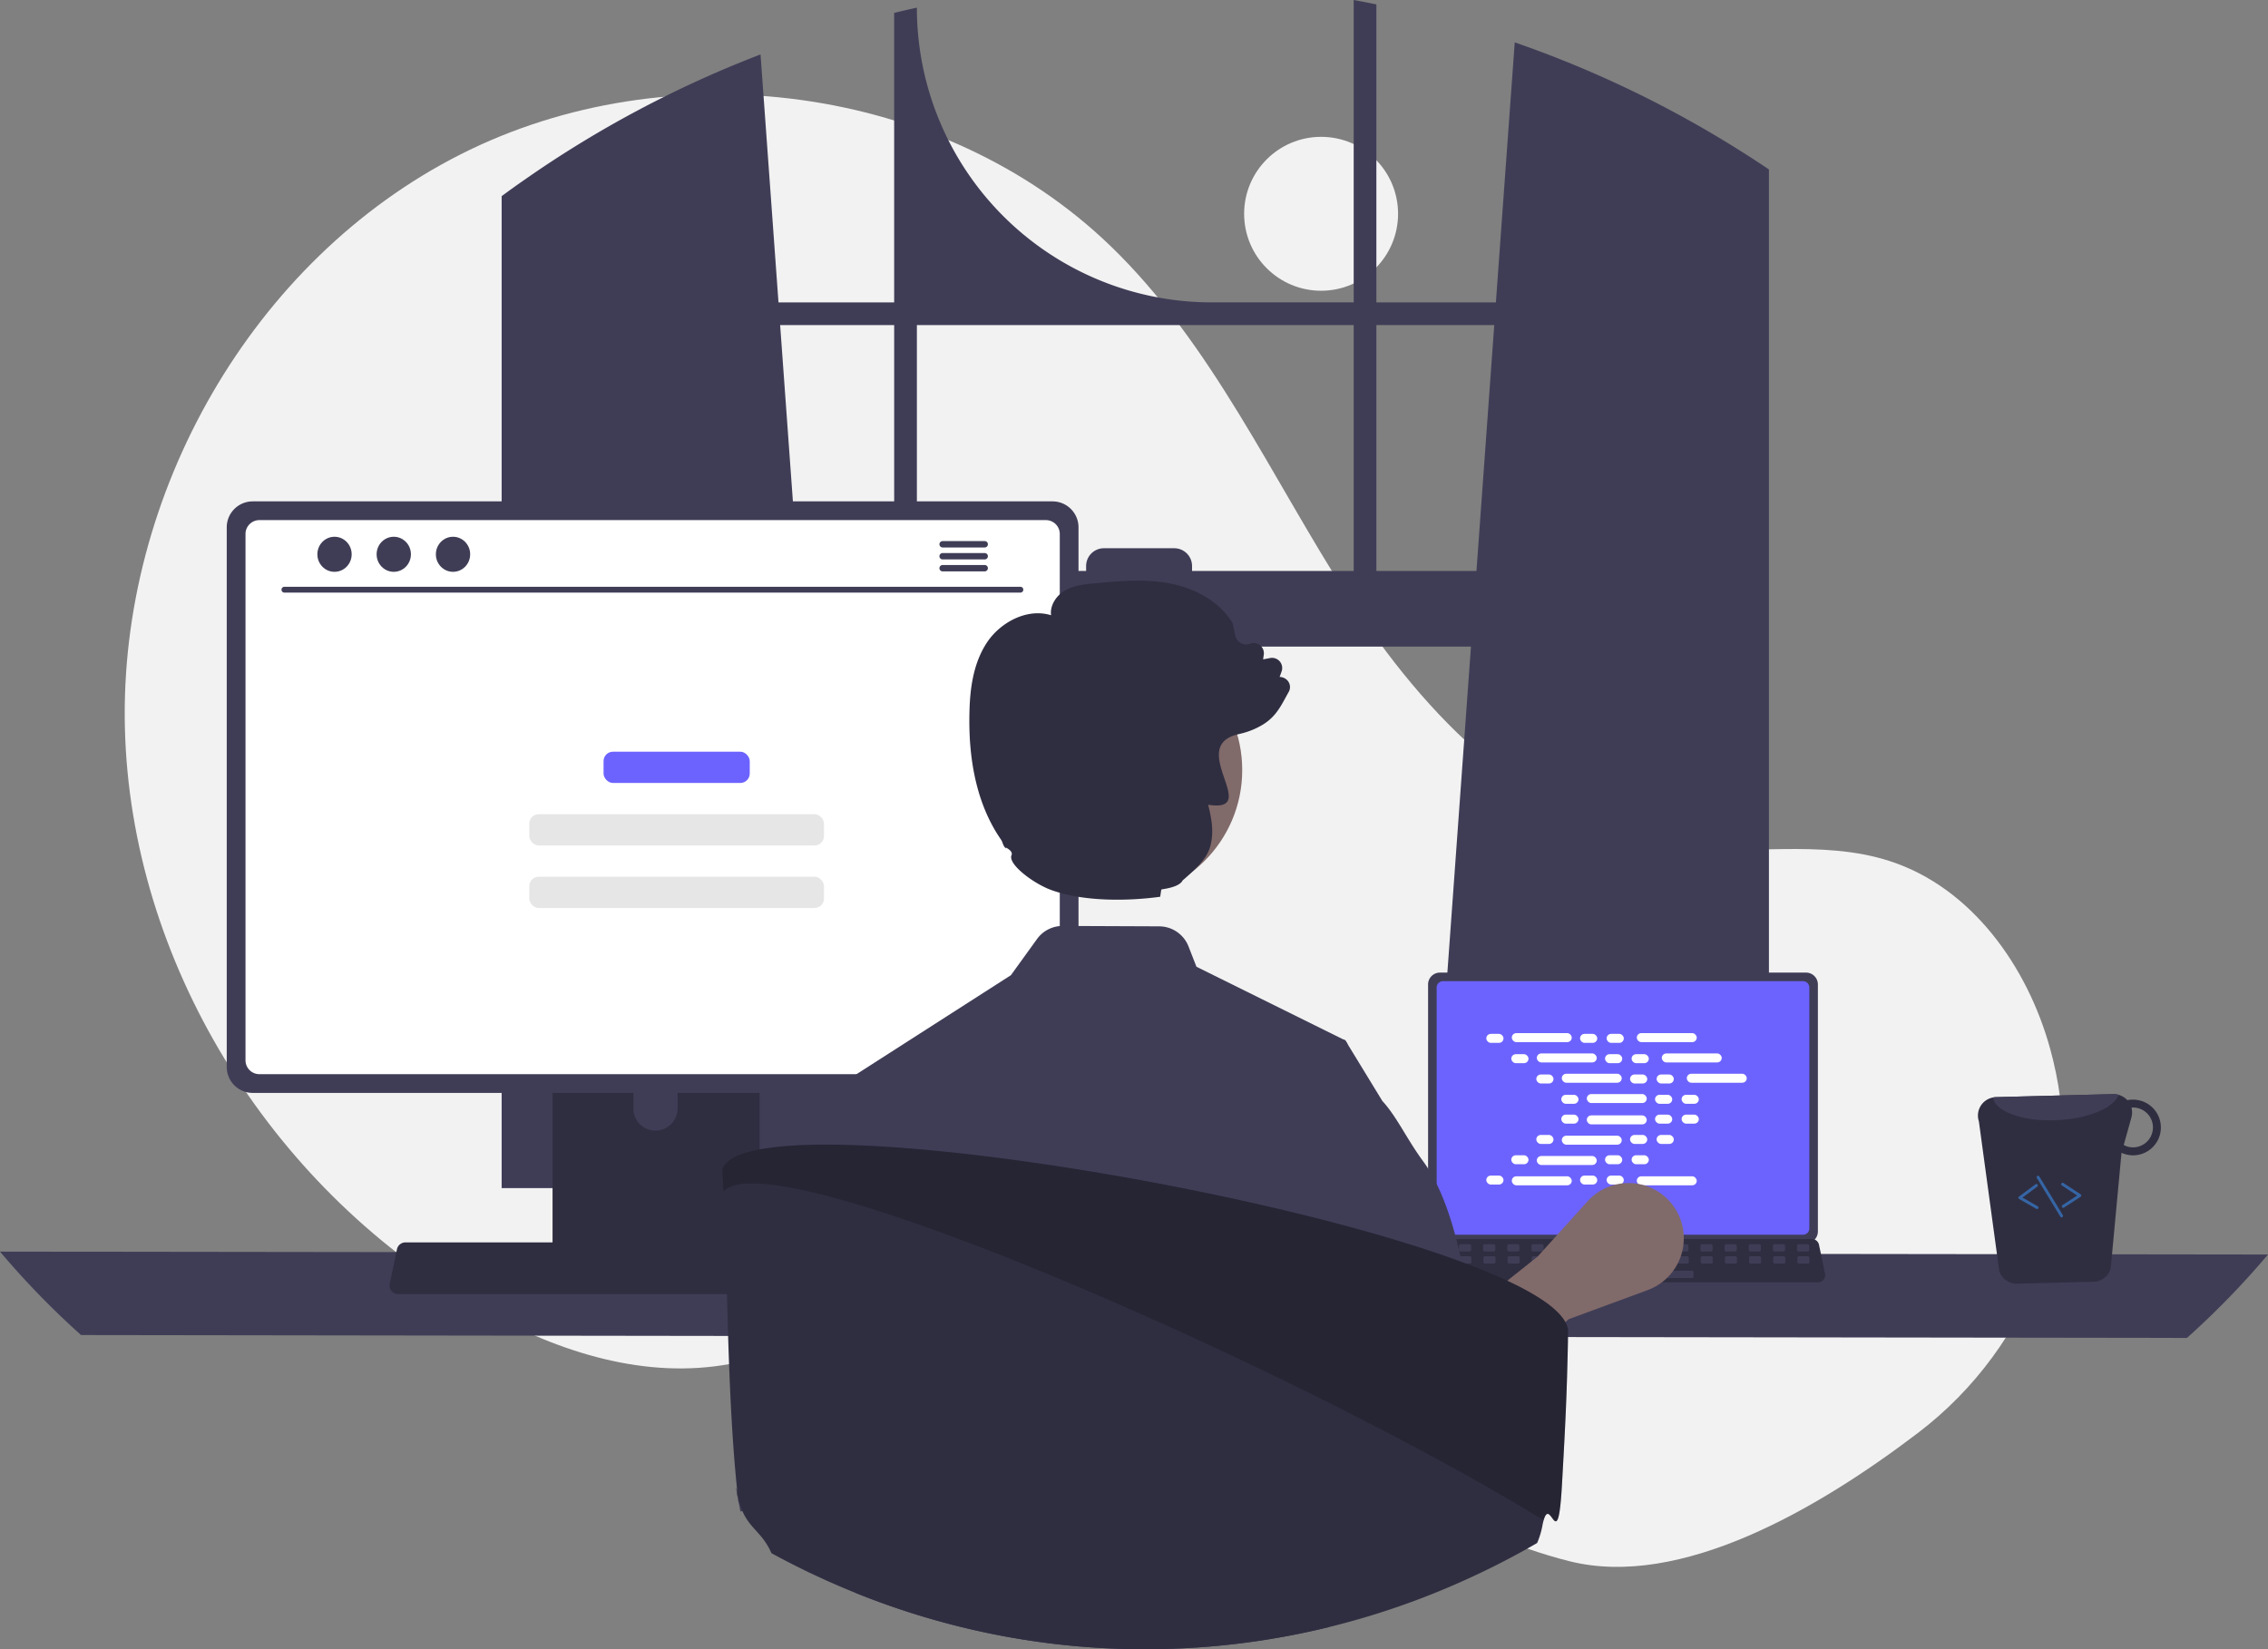 <svg xmlns="http://www.w3.org/2000/svg" width="786.82" height="572.258" viewBox="0 0 786.82 572.258">
  <rect x="0" y="0" width="786.82" height="572.258" fill="#808080" stroke="none"/>
  <g id="Grupo_2" data-name="Grupo 2" transform="translate(0 0)">
    <circle id="Elipse_5" data-name="Elipse 5" cx="26.701" cy="26.701" r="26.701" transform="translate(431.62 47.481)" fill="#f2f2f2"/>
    <path id="Caminho_67" data-name="Caminho 67" d="M872.038,661.023c39.688-30.229,58.643-81.026,46.776-129.482q-.442-1.806-.934-3.6c-7.867-28.763-27.332-56.1-55.7-65.291-23.82-7.717-49.82-1.783-74.669-4.852-48.781-6.024-86.6-45.494-113.211-86.819s-47.062-87.583-82.422-121.724c-58.285-56.275-153.362-68.392-225.627-31.76s-118.3,117.9-116.334,198.9S299.964,574.818,369.793,615.9c25.652,15.093,55.321,25.785,84.848,22.044,25.62-3.246,48.9-17.013,74.4-21.1,40.091-6.426,79.927,11.7,114.6,32.824s68.17,46.16,107.574,55.952C789.478,715.131,836.88,687.8,872.038,661.023Z" transform="translate(-206.59 -163.871)" fill="#f2f2f2"/>
    <path id="Caminho_68" data-name="Caminho 68" d="M815.016,219.191c-.87-.58-1.75-1.13-2.62-1.69a380.24,380.24,0,0,0-80.31-38.93l-6.54,90.22h-41.46V165.4c-2.61-.54-5.24-1.05-7.87-1.53v104.92h-49.27a102.27,102.27,0,0,1-102.27-102.27h0c-2.64.57-5.26,1.18-7.88,1.83v100.44h-40.13l-6.23-86.03a380.859,380.859,0,0,0-81.94,43.53c-.44.3-.88.61-1.31.91-2.21,1.55-4.39,3.13-6.56,4.73v344.19H498.9l-2.09-28.95-11.5-158.95H716.9l-11.5,158.95-2.09,28.95h116.96V222.671Q817.656,220.9,815.016,219.191ZM516.8,361.971h-33.39l-6.17-85.3H516.8Zm159.42,0h-56.08v-1.69a6.18,6.18,0,0,0-6.19-6.18h-24.38a6.178,6.178,0,0,0-6.18,6.18v1.69h-58.71v-85.3h151.54Zm7.87,0v-85.3h40.89l-6.17,85.3Z" transform="translate(-206.59 -163.871)" fill="#3f3d56"/>
    <path id="Caminho_69" data-name="Caminho 69" d="M206.59,598.162a289,289,0,0,0,28.12,28.95l730.58,1a288.993,288.993,0,0,0,28.12-28.95Z" transform="translate(-206.59 -163.871)" fill="#3f3d56"/>
    <path id="Caminho_70" data-name="Caminho 70" d="M702.02,505.462v85.7a4.122,4.122,0,0,0,4.119,4.119h127a4.122,4.122,0,0,0,4.119-4.119v-85.7a4.124,4.124,0,0,0-4.119-4.115h-127a4.124,4.124,0,0,0-4.119,4.115Z" transform="translate(-206.59 -163.871)" fill="#3f3d56"/>
    <path id="Caminho_71" data-name="Caminho 71" d="M705,506.529v83.58a2.205,2.205,0,0,0,2.2,2.2H832.086a2.205,2.205,0,0,0,2.2-2.2v-83.58a2.206,2.206,0,0,0-2.2-2.206H707.2a2.206,2.206,0,0,0-2.2,2.206Z" transform="translate(-206.59 -163.871)" fill="#6c63ff"/>
    <path id="Caminho_72" data-name="Caminho 72" d="M699.364,607.881a2.47,2.47,0,0,0,1.943.93H837.3a2.5,2.5,0,0,0,2.446-3.016l-2.111-10.027a2.507,2.507,0,0,0-1.558-1.818,2.423,2.423,0,0,0-.888-.168H703.41a2.425,2.425,0,0,0-.888.167,2.507,2.507,0,0,0-1.558,1.818L698.853,605.8a2.5,2.5,0,0,0,.511,2.086Z" transform="translate(-206.59 -163.871)" fill="#2f2e41"/>
    <rect id="Retângulo_5" data-name="Retângulo 5" width="4.188" height="2.513" rx="0.488" transform="translate(627.632 434.231) rotate(180)" fill="#3f3d56"/>
    <rect id="Retângulo_6" data-name="Retângulo 6" width="4.188" height="2.513" rx="0.488" transform="translate(619.255 434.231) rotate(180)" fill="#3f3d56"/>
    <rect id="Retângulo_7" data-name="Retângulo 7" width="4.188" height="2.513" rx="0.488" transform="translate(610.878 434.231) rotate(180)" fill="#3f3d56"/>
    <rect id="Retângulo_8" data-name="Retângulo 8" width="4.188" height="2.513" rx="0.488" transform="translate(602.501 434.231) rotate(180)" fill="#3f3d56"/>
    <rect id="Retângulo_9" data-name="Retângulo 9" width="4.188" height="2.513" rx="0.488" transform="translate(594.124 434.231) rotate(180)" fill="#3f3d56"/>
    <rect id="Retângulo_10" data-name="Retângulo 10" width="4.188" height="2.513" rx="0.488" transform="translate(585.747 434.231) rotate(180)" fill="#3f3d56"/>
    <rect id="Retângulo_11" data-name="Retângulo 11" width="4.188" height="2.513" rx="0.488" transform="translate(577.37 434.231) rotate(180)" fill="#3f3d56"/>
    <rect id="Retângulo_12" data-name="Retângulo 12" width="4.188" height="2.513" rx="0.488" transform="translate(568.993 434.231) rotate(180)" fill="#3f3d56"/>
    <rect id="Retângulo_13" data-name="Retângulo 13" width="4.188" height="2.513" rx="0.488" transform="translate(560.616 434.231) rotate(180)" fill="#3f3d56"/>
    <rect id="Retângulo_14" data-name="Retângulo 14" width="4.188" height="2.513" rx="0.488" transform="translate(552.239 434.231) rotate(180)" fill="#3f3d56"/>
    <rect id="Retângulo_15" data-name="Retângulo 15" width="4.188" height="2.513" rx="0.488" transform="translate(543.862 434.231) rotate(180)" fill="#3f3d56"/>
    <rect id="Retângulo_16" data-name="Retângulo 16" width="4.188" height="2.513" rx="0.488" transform="translate(535.485 434.231) rotate(180)" fill="#3f3d56"/>
    <rect id="Retângulo_17" data-name="Retângulo 17" width="4.188" height="2.513" rx="0.488" transform="translate(527.109 434.231) rotate(180)" fill="#3f3d56"/>
    <rect id="Retângulo_18" data-name="Retângulo 18" width="4.188" height="2.513" rx="0.488" transform="translate(518.732 434.231) rotate(180)" fill="#3f3d56"/>
    <rect id="Retângulo_19" data-name="Retângulo 19" width="4.188" height="2.513" rx="0.488" transform="translate(510.355 434.231) rotate(180)" fill="#3f3d56"/>
    <rect id="Retângulo_20" data-name="Retângulo 20" width="4.188" height="2.513" rx="0.488" transform="translate(501.978 434.231) rotate(180)" fill="#3f3d56"/>
    <rect id="Retângulo_21" data-name="Retângulo 21" width="4.188" height="2.513" rx="0.488" transform="translate(627.731 438.419) rotate(180)" fill="#3f3d56"/>
    <rect id="Retângulo_22" data-name="Retângulo 22" width="4.188" height="2.513" rx="0.488" transform="translate(619.354 438.419) rotate(180)" fill="#3f3d56"/>
    <rect id="Retângulo_23" data-name="Retângulo 23" width="4.188" height="2.513" rx="0.488" transform="translate(610.977 438.419) rotate(180)" fill="#3f3d56"/>
    <rect id="Retângulo_24" data-name="Retângulo 24" width="4.188" height="2.513" rx="0.488" transform="translate(602.6 438.419) rotate(180)" fill="#3f3d56"/>
    <rect id="Retângulo_25" data-name="Retângulo 25" width="4.188" height="2.513" rx="0.488" transform="translate(594.223 438.419) rotate(180)" fill="#3f3d56"/>
    <rect id="Retângulo_26" data-name="Retângulo 26" width="4.188" height="2.513" rx="0.488" transform="translate(585.846 438.419) rotate(180)" fill="#3f3d56"/>
    <rect id="Retângulo_27" data-name="Retângulo 27" width="4.188" height="2.513" rx="0.488" transform="translate(577.469 438.419) rotate(180)" fill="#3f3d56"/>
    <rect id="Retângulo_28" data-name="Retângulo 28" width="4.188" height="2.513" rx="0.488" transform="translate(569.092 438.419) rotate(180)" fill="#3f3d56"/>
    <rect id="Retângulo_29" data-name="Retângulo 29" width="4.188" height="2.513" rx="0.488" transform="translate(560.715 438.419) rotate(180)" fill="#3f3d56"/>
    <rect id="Retângulo_30" data-name="Retângulo 30" width="4.188" height="2.513" rx="0.488" transform="translate(552.338 438.419) rotate(180)" fill="#3f3d56"/>
    <rect id="Retângulo_31" data-name="Retângulo 31" width="4.188" height="2.513" rx="0.488" transform="translate(543.961 438.419) rotate(180)" fill="#3f3d56"/>
    <rect id="Retângulo_32" data-name="Retângulo 32" width="4.188" height="2.513" rx="0.488" transform="translate(535.584 438.419) rotate(180)" fill="#3f3d56"/>
    <rect id="Retângulo_33" data-name="Retângulo 33" width="4.188" height="2.513" rx="0.488" transform="translate(527.207 438.419) rotate(180)" fill="#3f3d56"/>
    <rect id="Retângulo_34" data-name="Retângulo 34" width="4.188" height="2.513" rx="0.488" transform="translate(518.831 438.419) rotate(180)" fill="#3f3d56"/>
    <rect id="Retângulo_35" data-name="Retângulo 35" width="4.188" height="2.513" rx="0.488" transform="translate(510.453 438.419) rotate(180)" fill="#3f3d56"/>
    <rect id="Retângulo_36" data-name="Retângulo 36" width="4.188" height="2.513" rx="0.488" transform="translate(502.077 438.419) rotate(180)" fill="#3f3d56"/>
    <rect id="Retângulo_37" data-name="Retângulo 37" width="33.508" height="2.513" rx="0.488" transform="translate(587.522 443.445) rotate(180)" fill="#3f3d56"/>
    <rect id="Retângulo_38" data-name="Retângulo 38" width="5.966" height="3.122" rx="1.561" transform="translate(515.631 358.737)" fill="#fff"/>
    <rect id="Retângulo_39" data-name="Retângulo 39" width="5.966" height="3.122" rx="1.561" transform="translate(548.154 358.737)" fill="#fff"/>
    <rect id="Retângulo_40" data-name="Retângulo 40" width="5.966" height="3.122" rx="1.561" transform="translate(557.369 358.737)" fill="#fff"/>
    <rect id="Retângulo_41" data-name="Retângulo 41" width="20.796" height="3.122" rx="1.561" transform="translate(524.477 358.477)" fill="#fff"/>
    <rect id="Retângulo_42" data-name="Retângulo 42" width="20.796" height="3.122" rx="1.561" transform="translate(567.841 358.477)" fill="#fff"/>
    <rect id="Retângulo_43" data-name="Retângulo 43" width="5.966" height="3.122" rx="1.561" transform="translate(524.304 365.784)" fill="#fff"/>
    <rect id="Retângulo_44" data-name="Retângulo 44" width="5.966" height="3.122" rx="1.561" transform="translate(556.827 365.784)" fill="#fff"/>
    <rect id="Retângulo_45" data-name="Retângulo 45" width="5.966" height="3.122" rx="1.561" transform="translate(566.042 365.784)" fill="#fff"/>
    <rect id="Retângulo_46" data-name="Retângulo 46" width="20.796" height="3.122" rx="1.561" transform="translate(533.15 365.523)" fill="#fff"/>
    <rect id="Retângulo_47" data-name="Retângulo 47" width="20.796" height="3.122" rx="1.561" transform="translate(576.514 365.523)" fill="#fff"/>
    <rect id="Retângulo_48" data-name="Retângulo 48" width="5.966" height="3.122" rx="1.561" transform="translate(532.977 372.83)" fill="#fff"/>
    <rect id="Retângulo_49" data-name="Retângulo 49" width="5.966" height="3.122" rx="1.561" transform="translate(565.5 372.83)" fill="#fff"/>
    <rect id="Retângulo_50" data-name="Retângulo 50" width="5.966" height="3.122" rx="1.561" transform="translate(574.715 372.83)" fill="#fff"/>
    <rect id="Retângulo_51" data-name="Retângulo 51" width="20.796" height="3.122" rx="1.561" transform="translate(541.823 372.57)" fill="#fff"/>
    <rect id="Retângulo_52" data-name="Retângulo 52" width="20.796" height="3.122" rx="1.561" transform="translate(585.187 372.57)" fill="#fff"/>
    <rect id="Retângulo_53" data-name="Retângulo 53" width="5.966" height="3.122" rx="1.561" transform="translate(541.649 379.877)" fill="#fff"/>
    <rect id="Retângulo_54" data-name="Retângulo 54" width="5.966" height="3.122" rx="1.561" transform="translate(574.172 379.877)" fill="#fff"/>
    <rect id="Retângulo_55" data-name="Retângulo 55" width="5.966" height="3.122" rx="1.561" transform="translate(583.387 379.877)" fill="#fff"/>
    <rect id="Retângulo_56" data-name="Retângulo 56" width="20.796" height="3.122" rx="1.561" transform="translate(550.496 379.617)" fill="#fff"/>
    <rect id="Retângulo_57" data-name="Retângulo 57" width="5.966" height="3.122" rx="1.561" transform="translate(548.154 407.898)" fill="#fff"/>
    <rect id="Retângulo_58" data-name="Retângulo 58" width="5.966" height="3.122" rx="1.561" transform="translate(557.369 407.898)" fill="#fff"/>
    <rect id="Retângulo_59" data-name="Retângulo 59" width="20.796" height="3.122" rx="1.561" transform="translate(567.841 408.158)" fill="#fff"/>
    <rect id="Retângulo_60" data-name="Retângulo 60" width="5.966" height="3.122" rx="1.561" transform="translate(515.631 407.898)" fill="#fff"/>
    <rect id="Retângulo_61" data-name="Retângulo 61" width="20.796" height="3.122" rx="1.561" transform="translate(524.477 408.158)" fill="#fff"/>
    <rect id="Retângulo_62" data-name="Retângulo 62" width="5.966" height="3.122" rx="1.561" transform="translate(524.304 400.851)" fill="#fff"/>
    <rect id="Retângulo_63" data-name="Retângulo 63" width="5.966" height="3.122" rx="1.561" transform="translate(556.827 400.851)" fill="#fff"/>
    <rect id="Retângulo_64" data-name="Retângulo 64" width="5.966" height="3.122" rx="1.561" transform="translate(566.042 400.851)" fill="#fff"/>
    <rect id="Retângulo_65" data-name="Retângulo 65" width="20.796" height="3.122" rx="1.561" transform="translate(533.15 401.111)" fill="#fff"/>
    <rect id="Retângulo_66" data-name="Retângulo 66" width="5.966" height="3.122" rx="1.561" transform="translate(532.977 393.804)" fill="#fff"/>
    <rect id="Retângulo_67" data-name="Retângulo 67" width="5.966" height="3.122" rx="1.561" transform="translate(565.5 393.804)" fill="#fff"/>
    <rect id="Retângulo_68" data-name="Retângulo 68" width="5.966" height="3.122" rx="1.561" transform="translate(574.715 393.804)" fill="#fff"/>
    <rect id="Retângulo_69" data-name="Retângulo 69" width="20.796" height="3.122" rx="1.561" transform="translate(541.823 394.064)" fill="#fff"/>
    <rect id="Retângulo_70" data-name="Retângulo 70" width="5.966" height="3.122" rx="1.561" transform="translate(541.649 386.758)" fill="#fff"/>
    <rect id="Retângulo_71" data-name="Retângulo 71" width="5.966" height="3.122" rx="1.561" transform="translate(574.172 386.758)" fill="#fff"/>
    <rect id="Retângulo_72" data-name="Retângulo 72" width="5.966" height="3.122" rx="1.561" transform="translate(583.387 386.758)" fill="#fff"/>
    <rect id="Retângulo_73" data-name="Retângulo 73" width="20.796" height="3.122" rx="1.561" transform="translate(550.496 387.018)" fill="#fff"/>
    <path id="Caminho_73" data-name="Caminho 73" d="M711.507,654.353l-13.349-21.1,41.9-33.4,17.3-19.161a19.161,19.161,0,0,1,32.418,6.828h0a19.161,19.161,0,0,1-11.57,23.991l-27.349,10.075Z" transform="translate(-206.59 -163.871)" fill="#816a6a"/>
    <path id="Caminho_74" data-name="Caminho 74" d="M398.28,501.352v102.56h71.85V501.352a3.448,3.448,0,0,0-2.43-3.3,3.175,3.175,0,0,0-1.03-.16H401.75a3.463,3.463,0,0,0-3.47,3.46Zm28.04,35.24a7.67,7.67,0,1,1,15.34,0v11.9a7.67,7.67,0,1,1-15.34,0Z" transform="translate(-206.59 -163.871)" fill="#2f2e41"/>
    <path id="Caminho_75" data-name="Caminho 75" d="M398.06,600.632v9.89a1.946,1.946,0,0,0,1.93,1.94h68.43a1.94,1.94,0,0,0,1.93-1.94v-9.89Z" transform="translate(-206.59 -163.871)" fill="#3f3d56"/>
    <path id="Caminho_76" data-name="Caminho 76" d="M285.25,346.832v187.26a9.007,9.007,0,0,0,9,9h277.5a9.007,9.007,0,0,0,9-9V346.832a9.011,9.011,0,0,0-9-8.99H294.25a9.012,9.012,0,0,0-9,8.99Z" transform="translate(-206.59 -163.871)" fill="#3f3d56"/>
    <path id="Caminho_77" data-name="Caminho 77" d="M291.76,349.162v182.62a4.818,4.818,0,0,0,4.81,4.81H569.44a4.818,4.818,0,0,0,4.81-4.81V349.162a4.82,4.82,0,0,0-4.81-4.82H296.57a4.82,4.82,0,0,0-4.81,4.82Z" transform="translate(-206.59 -163.871)" fill="#fff"/>
    <path id="Caminho_78" data-name="Caminho 78" d="M342.4,611.792a2.948,2.948,0,0,0,2.32,1.11H507.06a2.987,2.987,0,0,0,2.92-3.6l-2.52-11.97a2.993,2.993,0,0,0-1.86-2.17,2.9,2.9,0,0,0-1.06-.2H347.23a2.894,2.894,0,0,0-1.06.2,2.992,2.992,0,0,0-1.86,2.17l-2.52,11.97A2.985,2.985,0,0,0,342.4,611.792Z" transform="translate(-206.59 -163.871)" fill="#2f2e41"/>
    <path id="Caminho_79" data-name="Caminho 79" d="M560.585,369.5H305.261a1.015,1.015,0,1,1,0-2.031H560.585a1.015,1.015,0,1,1,0,2.031Z" transform="translate(-206.59 -163.871)" fill="#3f3d56"/>
    <ellipse id="Elipse_6" data-name="Elipse 6" cx="5.95" cy="6.083" rx="5.95" ry="6.083" transform="translate(110.101 186.247)" fill="#3f3d56"/>
    <ellipse id="Elipse_7" data-name="Elipse 7" cx="5.95" cy="6.083" rx="5.95" ry="6.083" transform="translate(130.657 186.247)" fill="#3f3d56"/>
    <ellipse id="Elipse_8" data-name="Elipse 8" cx="5.95" cy="6.083" rx="5.95" ry="6.083" transform="translate(151.213 186.247)" fill="#3f3d56"/>
    <path id="Caminho_80" data-name="Caminho 80" d="M548.206,351.622h-14.6a1.105,1.105,0,0,0,0,2.21h14.6a1.105,1.105,0,1,0,0-2.21Z" transform="translate(-206.59 -163.871)" fill="#3f3d56"/>
    <path id="Caminho_81" data-name="Caminho 81" d="M548.206,355.772h-14.6a1.105,1.105,0,1,0,0,2.21h14.6a1.105,1.105,0,1,0,0-2.21Z" transform="translate(-206.59 -163.871)" fill="#3f3d56"/>
    <path id="Caminho_82" data-name="Caminho 82" d="M548.206,359.922h-14.6a1.105,1.105,0,0,0,0,2.21h14.6a1.105,1.105,0,1,0,0-2.21Z" transform="translate(-206.59 -163.871)" fill="#3f3d56"/>
    <path id="Caminho_83" data-name="Caminho 83" d="M900.186,604.972a6.416,6.416,0,0,0,6.183,4.331l26.492-.682a6.329,6.329,0,0,0,5.981-4.657l3.749-40.087a9.794,9.794,0,0,0,4.238.871,9.661,9.661,0,0,0-.485-19.317,8.181,8.181,0,0,0-1.736.18,6.548,6.548,0,0,0-4.874-2.1l-40.75,1.052a5.851,5.851,0,0,0-1.005.125,6.365,6.365,0,0,0-4.873,8.265Zm43.174-43.817,2.668-9.553a6.507,6.507,0,0,0,.02-3.375c.13,0,.244-.062.373-.062a6.91,6.91,0,1,1,.323,13.817,6.5,6.5,0,0,1-3.385-.827Z" transform="translate(-206.59 -163.871)" fill="#2f2e41"/>
    <path id="Caminho_84" data-name="Caminho 84" d="M897.978,544.686c.868,4.964,10.629,8.454,22.366,7.847,10.793-.5,19.617-4.287,21.234-8.779a6.026,6.026,0,0,0-1.844-.246l-40.75,1.052A5.852,5.852,0,0,0,897.978,544.686Z" transform="translate(-206.59 -163.871)" fill="#3f3d56"/>
    <path id="Caminho_85" data-name="Caminho 85" d="M922.494,582.944a.5.5,0,0,0,.151-.066l5.753-3.766a.5.5,0,0,0,0-.836l-5.98-3.917a.5.5,0,0,0-.548.836l5.341,3.5-5.114,3.348a.5.5,0,0,0,.4.9Z" transform="translate(-206.59 -163.871)" fill="#3565a5"/>
    <path id="Caminho_86" data-name="Caminho 86" d="M913.408,583.363a.5.5,0,0,0,.126-.918l-5.3-3.04,5.126-3.807a.5.5,0,1,0-.6-.8l-5.739,4.263a.5.5,0,0,0,.049.835l5.965,3.42A.5.5,0,0,0,913.408,583.363Z" transform="translate(-206.59 -163.871)" fill="#3565a5"/>
    <path id="Caminho_87" data-name="Caminho 87" d="M921.922,586.244a.48.48,0,0,0,.137-.058.5.5,0,0,0,.167-.687l-8.155-13.408a.5.5,0,0,0-.854.521l8.155,13.408A.5.5,0,0,0,921.922,586.244Z" transform="translate(-206.59 -163.871)" fill="#3565a5"/>
    <rect id="Retângulo_74" data-name="Retângulo 74" width="50.719" height="10.846" rx="3.264" transform="translate(209.385 260.827)" fill="#6c63ff"/>
    <rect id="Retângulo_75" data-name="Retângulo 75" width="102.236" height="10.846" rx="3.264" transform="translate(183.626 282.519)" fill="#e6e6e6"/>
    <rect id="Retângulo_76" data-name="Retângulo 76" width="102.236" height="10.846" rx="3.264" transform="translate(183.626 304.21)" fill="#e6e6e6"/>
    <path id="Caminho_88" data-name="Caminho 88" d="M497.3,540.717l.217.684.011.023,6.525,19.838,7.506,22.861,14.123,42.961.137,6.673v.023l1.049,53.685-2.909,7.278,3.274,11.932s-1.506-18.037-9.582-7.679c-4.574,5.886-9.925,11.91-14.317,17.556q9.6,3.884,19.507,7.027c1.426.456,2.863.89,4.3,1.323l.924.274A266.863,266.863,0,0,0,595.418,736c1.186.034,2.35.057,3.479.08.4.011.787.023,1.175.023,1.278.011,2.544.023,3.822.023q3.867,0,7.7-.114a266.85,266.85,0,0,0,56.091-7.586c-.125-7.586-.468-16.45-.958-25.918-.228-4.643-5.35-9.674-5.658-14.533-.217-3.65,4.381-7.084,4.141-10.792-1.551-22.827-3.491-14.064-4.928-30.229q-.222-2.379-.411-4.552c-.924-10.381-1.563-16.872-1.563-16.872l6.137-38.683,9.64-60.734-.742-1.221-.833-.411-50.844-25.165-2.761-7.073a10.979,10.979,0,0,0-10.141-6.947l-33.493-.137a10.931,10.931,0,0,0-8.909,4.529l-9.069,12.56Z" transform="translate(-206.59 -163.871)" fill="#3f3d56"/>
    <path id="Caminho_89" data-name="Caminho 89" d="M533.407,617.525l-7.587,16.233-5.179,11.088-8.909,46.646-4.46,4.734-3.821-16.759-40,8.881c-1.312-7.289-.351.247-1.161-7.75.228-.228.468-.456.707-.685.639-.593,1.175-1.152,1.164-1.688-.456-27.584.913-74.526,12.343-102.966a60.053,60.053,0,0,1,7.027-13.107c.228-.308.445-.616.662-.924,5.27-7.381,8.6-14.648,13.324-19.815V541.4a.532.532,0,0,0,.08-.08.157.157,0,0,0,.046-.034l32.443-17.2,1.392,39.105.992,28.109Z" transform="translate(-206.59 -163.871)" fill="#3f3d56"/>
    <path id="Caminho_90" data-name="Caminho 90" d="M650.391,622.135l9.476,20.275,3.307,7.061,8.907,46.642,4.446,4.723,3.83-16.755,1.8-.369,32.458-6.722,9.461,30.046a17.984,17.984,0,0,0-3.261-22.506c-.646-.585-1.184-1.154-1.169-1.692.538-32.443-1.446-91.684-19.367-116.066-5.692-7.738-9.107-15.445-14.076-20.829-.015-.015-.015-.031-.031-.031l-12.091-19.8-.738-1.215-.831-.415Z" transform="translate(-206.59 -163.871)" fill="#3f3d56"/>
    <circle id="Ellipse_5" data-name="Ellipse 5" cx="44.558" cy="44.558" r="44.558" transform="translate(341.839 222.643)" fill="#816a6a"/>
    <path id="Caminho_91" data-name="Caminho 91" d="M653.212,399.948a3.759,3.759,0,0,0-2.69-1.19l.67-1.86a3.528,3.528,0,0,0-3.96-4.7l-2.44.47.23-1.63a3.534,3.534,0,0,0-4.73-3.82,3.766,3.766,0,0,1-3.24-.23,3.846,3.846,0,0,1-1.92-2.61l-.85-4.1-.09-.22c-4.14-6.9-12.1-11.92-21.84-13.76-8.67-1.65-17.56-.81-26.13-.02-3.4.32-7.24.68-10.44,2.64-2.72,1.68-5.02,5.04-4.55,8.43-8.45-2.59-17.51,2.58-22,9.1-5.32,7.76-6.19,17.48-6.33,25.08-.38,17.98,3.33,32.69,11,43.73.56.8.7,2.47,1.81,3.03l-.23-.37c1.24.62,2.5,1.62,2.03,2.69-1.35,3.08,7.62,9.89,13.94,12.14,11.53,4.11,26.86,3.76,37.64,2.28l.38-2.55c3.89-.53,6.63-1.54,7.4-3.12,1.36-1.16,2.52-2.2,3.53-3.16l.01-.01c.02-.02.06-.05.08-.07,4.87-4.67,6-7.33,6.51-11.38.49-3.97-.38-8-1.27-11.63,18.74,2.9-7.38-19.96,10.08-24.38a5.432,5.432,0,0,1,.61-.15c.51-.12,1.02-.24,1.51-.38a26.45,26.45,0,0,0,6.72-2.87c4.88-2.97,6.49-6.91,9.01-11.35a3.427,3.427,0,0,0-.45-4.03Z" transform="translate(-206.59 -163.871)" fill="#2f2e41"/>
    <path id="Caminho_92" data-name="Caminho 92" d="M750.582,625.308c-.01,1.75-.03,4.2-.11,7.23q-.015.63-.03,1.29c-.13,5.57-.26,10.24-.47,15.43-.01.36-.02.71-.04,1.07-.28,7.24-.72,15.67-1.48,29.02-1.41,24.66-3.87,3.39-6.34,12.04-.12.43-.25.94-.37,1.54a27.916,27.916,0,0,1-1.88,6.33c-1.31.78-2.66,1.53-3.99,2.28-3.79,2.11-7.64,4.14-11.52,6.07-2.18,1.08-4.37,2.14-6.57,3.16-.35.16-.69.32-1.03.47A270.9,270.9,0,0,1,682,724.5c-2.32.7-4.63,1.38-6.97,2.01-2.44.68-4.88,1.32-7.35,1.92a266.888,266.888,0,0,1-56.09,7.59c-2.55.08-5.12.11-7.7.11-1.28,0-2.54-.01-3.82-.02-.39,0-.78-.01-1.17-.02-1.13-.03-2.3-.05-3.48-.08a266.667,266.667,0,0,1-67.35-10.83l-.93-.27c-1.44-.44-2.87-.87-4.3-1.33q-9.9-3.135-19.51-7.02-7.335-2.955-14.5-6.34a.339.339,0,0,1-.12-.06c-1-.46-2.01-.94-3.01-1.43-.13-.07-.27-.14-.41-.21q-5.6-2.73-11.07-5.72c-3.07-7.05-7.39-8.4-10.07-14.6a25.873,25.873,0,0,1-1.68-5.74c0-.02-.01-.04-.01-.07.28,3.72-1.19-6.6-.01-.04-.01-.12-.02-.25-.03-.4-.03-.36-.07-.8-.13-1.35-3.43-33.49-3.21-71.79-4.7-103.35q-.15-3.06-.31-5.86c-.03-.62-.07-1.23-.11-1.83.07-.18.15-.37.24-.55a1,1,0,0,1,.07-.15,1.634,1.634,0,0,1,.1-.18c.02-.03.05-.07.07-.1a.9.9,0,0,1,.05-.1c.09-.14.19-.29.3-.43.05-.06.09-.11.14-.16a.808.808,0,0,1,.12-.14.636.636,0,0,1,.11-.13c.04-.04.08-.09.13-.14a.3.3,0,0,1,.08-.08,2.029,2.029,0,0,1,.26-.25,9.62,9.62,0,0,1,1.14-.9c.14-.09.29-.18.43-.28a19.134,19.134,0,0,1,3.17-1.52c.38-.14.76-.27,1.17-.41.15-.04.29-.09.44-.14.22-.07.44-.14.67-.19,1.14-.34,2.37-.63,3.7-.9.16-.03.33-.06.5-.1.24-.05.49-.09.74-.13.34-.06.69-.12,1.04-.18,2.97-.47,6.34-.82,10.06-1.05l1.05-.06,1.24-.06c.35-.02.71-.03,1.07-.04s.71-.03,1.08-.04c1.01-.03,2.05-.06,3.11-.08,3.02-.06,6.2-.04,9.54.03,1.55.04,3.13.08,4.75.15.11,0,.21.01.31.01,1.41.05,2.83.11,4.29.19,1.02.05,2.05.1,3.08.16.97.06,1.95.12,2.94.19.77.04,1.54.1,2.32.15.66.05,1.32.1,1.98.14l.9.06c.49.04.98.07,1.48.12,1.1.09,2.2.18,3.32.27s2.24.2,3.37.3,2.27.21,3.41.32l.34.03c1.04.11,2.08.21,3.13.32.24.02.49.04.73.07,1,.1,2.022.218,3.032.326l.929.1c.791.086,1.572.161,2.368.254,1.05.12,2.12.23,3.16.37.81.09,1.62.18,2.43.28,1.27.15,2.56.31,3.85.48.49.06.98.12,1.47.19,3.68.46,7.4.97,11.18,1.5,5.73.81,11.55,1.69,17.41,2.64s11.773,1.953,17.71,3.01c1.5.27,3,.54,4.51.82l2.04.39c1.16.21,2.32.43,3.48.65s2.32.44,3.48.67l4.15.81c9.09,1.8,18.13,3.72,26.95,5.73,1.45.33,2.9.67,4.34,1q4.32,1,8.56,2.04c.78.18,1.55.37,2.32.56,1.92.48,3.84.96,5.73,1.45l.33.09c1.39.34,2.75.69,4.11,1.05q4.815,1.26,9.47,2.55,3.09.855,6.11,1.73c3.01.87,5.96,1.75,8.83,2.64.71.22,1.42.44,2.12.65,2.1.65,4.17,1.31,6.18,1.97,1.6.52,3.16,1.05,4.7,1.58s3.05,1.06,4.53,1.59c.95.34,1.89.7,2.83,1.04,1.35.5,2.68,1,3.98,1.5.4.15.79.31,1.18.46.25.11.49.2.73.3.47.19.95.37,1.41.56s.93.37,1.39.57c.45.18.91.37,1.35.56s.89.37,1.33.57c.37.15.73.31,1.08.47.71.31,1.42.62,2.11.94.34.16.68.31,1.02.47l.78.36c.11.06.22.11.33.16.25.12.51.25.76.37.58.27,1.15.56,1.71.83.75.38,1.48.76,2.18,1.13s1.4.76,2.06,1.13c.11.06.21.12.32.18.15.08.3.17.45.25.51.29,1,.59,1.49.88.96.59,1.87,1.17,2.72,1.75.19.13.37.26.56.38.63.45,1.23.89,1.79,1.34,0,.01,0,.01.01.01.19.14.37.29.55.43.15.14.31.26.46.4.52.45,1,.88,1.44,1.32a5.674,5.674,0,0,1,.42.43,1.208,1.208,0,0,1,.16.16c.2.2.38.4.55.6a.556.556,0,0,1,.07.09c.24.28.46.56.67.84.1.14.21.28.3.42.12.17.24.35.34.52.09.14.17.29.25.43a7.261,7.261,0,0,1,.54,1.13,5.234,5.234,0,0,1,.27.82,5.857,5.857,0,0,1,.17.81Z" transform="translate(-206.59 -163.871)" fill="#2f2e41"/>
    <path id="Caminho_93" data-name="Caminho 93" d="M750.582,625.308c-.01,1.75-.03,4.2-.11,7.23-.01.42-.03.85-.04,1.29-.1,4.25-.25,9.5-.46,15.43-.01.36-.02.71-.04,1.07-.28,7.24-.72,15.67-1.48,29.02-1.41,24.66-3.87,3.39-6.34,12.04-6.86-4.22-14.38-8.64-22.42-13.18q-2.175-1.23-4.39-2.47c-16.08-8.97-34.04-18.37-52.79-27.68-.74-.37-1.49-.74-2.23-1.1-42.95-21.23-89.83-41.88-127.81-55.66-7.33-2.66-14.33-5.06-20.91-7.17-13.86-4.43-25.84-7.53-35.06-8.87-9.6-1.4-16.23-.9-18.91,1.99q-.15-3.06-.31-5.86-.06-.93-.12-1.83c.062-.165.142-.322.22-.48.011-.023.019-.047.03-.07a1,1,0,0,1,.07-.15,1.618,1.618,0,0,1,.1-.18,1.063,1.063,0,0,1,.12-.2c.09-.14.19-.29.3-.43a3.488,3.488,0,0,1,.26-.3.636.636,0,0,1,.11-.13c.04-.04.08-.09.13-.14a.3.3,0,0,1,.08-.08,2.03,2.03,0,0,1,.26-.25,9.632,9.632,0,0,1,1.14-.9c.14-.09.29-.18.43-.28a19.133,19.133,0,0,1,3.17-1.52c.38-.14.76-.27,1.17-.41.15-.04.29-.09.44-.14.22-.07.44-.14.67-.19,1.14-.34,2.37-.63,3.7-.9.4-.08.82-.16,1.24-.23.34-.06.69-.12,1.04-.18,2.97-.47,6.34-.82,10.06-1.05l1.05-.06,1.24-.06c.35-.02.71-.03,1.07-.04s.71-.03,1.08-.04c1.01-.03,2.05-.06,3.11-.08,3.02-.05,6.2-.03,9.54.04,1.55.03,3.13.08,4.75.15.1,0,.21.01.31.01,1.41.04,2.84.11,4.29.18,1.02.05,2.05.1,3.08.16.97.06,1.95.12,2.94.19.77.04,1.54.1,2.32.15.66.05,1.32.1,1.98.14l2.38.18c1.1.09,2.2.18,3.32.27s2.24.2,3.37.3,2.27.21,3.41.32l.34.03c1.04.11,2.08.21,3.13.32q8.73.885,17.97,2.07,5.52.705,11.18,1.51c5.73.81,11.55,1.69,17.41,2.63s11.773,1.953,17.71,3.01c1.5.27,3,.54,4.51.82q2.76.51,5.52,1.04c1.16.22,2.32.44,3.48.67l4.15.81c9.09,1.8,18.13,3.72,26.95,5.73,1.45.33,2.9.67,4.34,1q4.32,1,8.56,2.04c.78.19,1.55.38,2.32.57q2.895.72,5.73,1.44v.01c.11.02.22.05.33.08,1.38.35,2.75.7,4.11,1.06q4.815,1.26,9.47,2.54c2.06.58,4.1,1.15,6.11,1.73,3.01.88,5.96,1.76,8.83,2.64.71.22,1.42.44,2.12.65q3.15.99,6.18,1.97c1.6.52,3.16,1.05,4.7,1.58s3.05,1.06,4.53,1.59c.96.34,1.9.69,2.83,1.03,1.36.5,2.68,1,3.98,1.51.4.15.79.31,1.18.46.73.28,1.44.57,2.14.86.47.18.93.37,1.39.57.45.18.91.37,1.35.56s.89.37,1.33.57c.37.15.73.31,1.08.47.71.31,1.42.62,2.11.94.34.16.68.31,1.02.47l.78.36c.11.06.22.11.33.16.85.4,1.67.8,2.47,1.2.75.38,1.48.76,2.18,1.13.83.44,1.62.87,2.38,1.31.15.08.3.17.45.25.51.29,1,.59,1.49.88.96.59,1.87,1.17,2.72,1.75s1.62,1.15,2.35,1.72c0,.01,0,.01.01.01.35.28.69.56,1.01.83.52.45,1,.88,1.44,1.32a5.674,5.674,0,0,1,.42.43,1.2,1.2,0,0,1,.16.16c.21.23.42.46.62.69.24.28.46.56.67.84.1.14.21.28.3.42.12.17.24.35.34.52.09.14.17.29.25.43a7.264,7.264,0,0,1,.54,1.13,6.048,6.048,0,0,1,.27.82,5.846,5.846,0,0,1,.17.81Z" transform="translate(-206.59 -163.871)" opacity="0.2"/>
  </g>
</svg>
